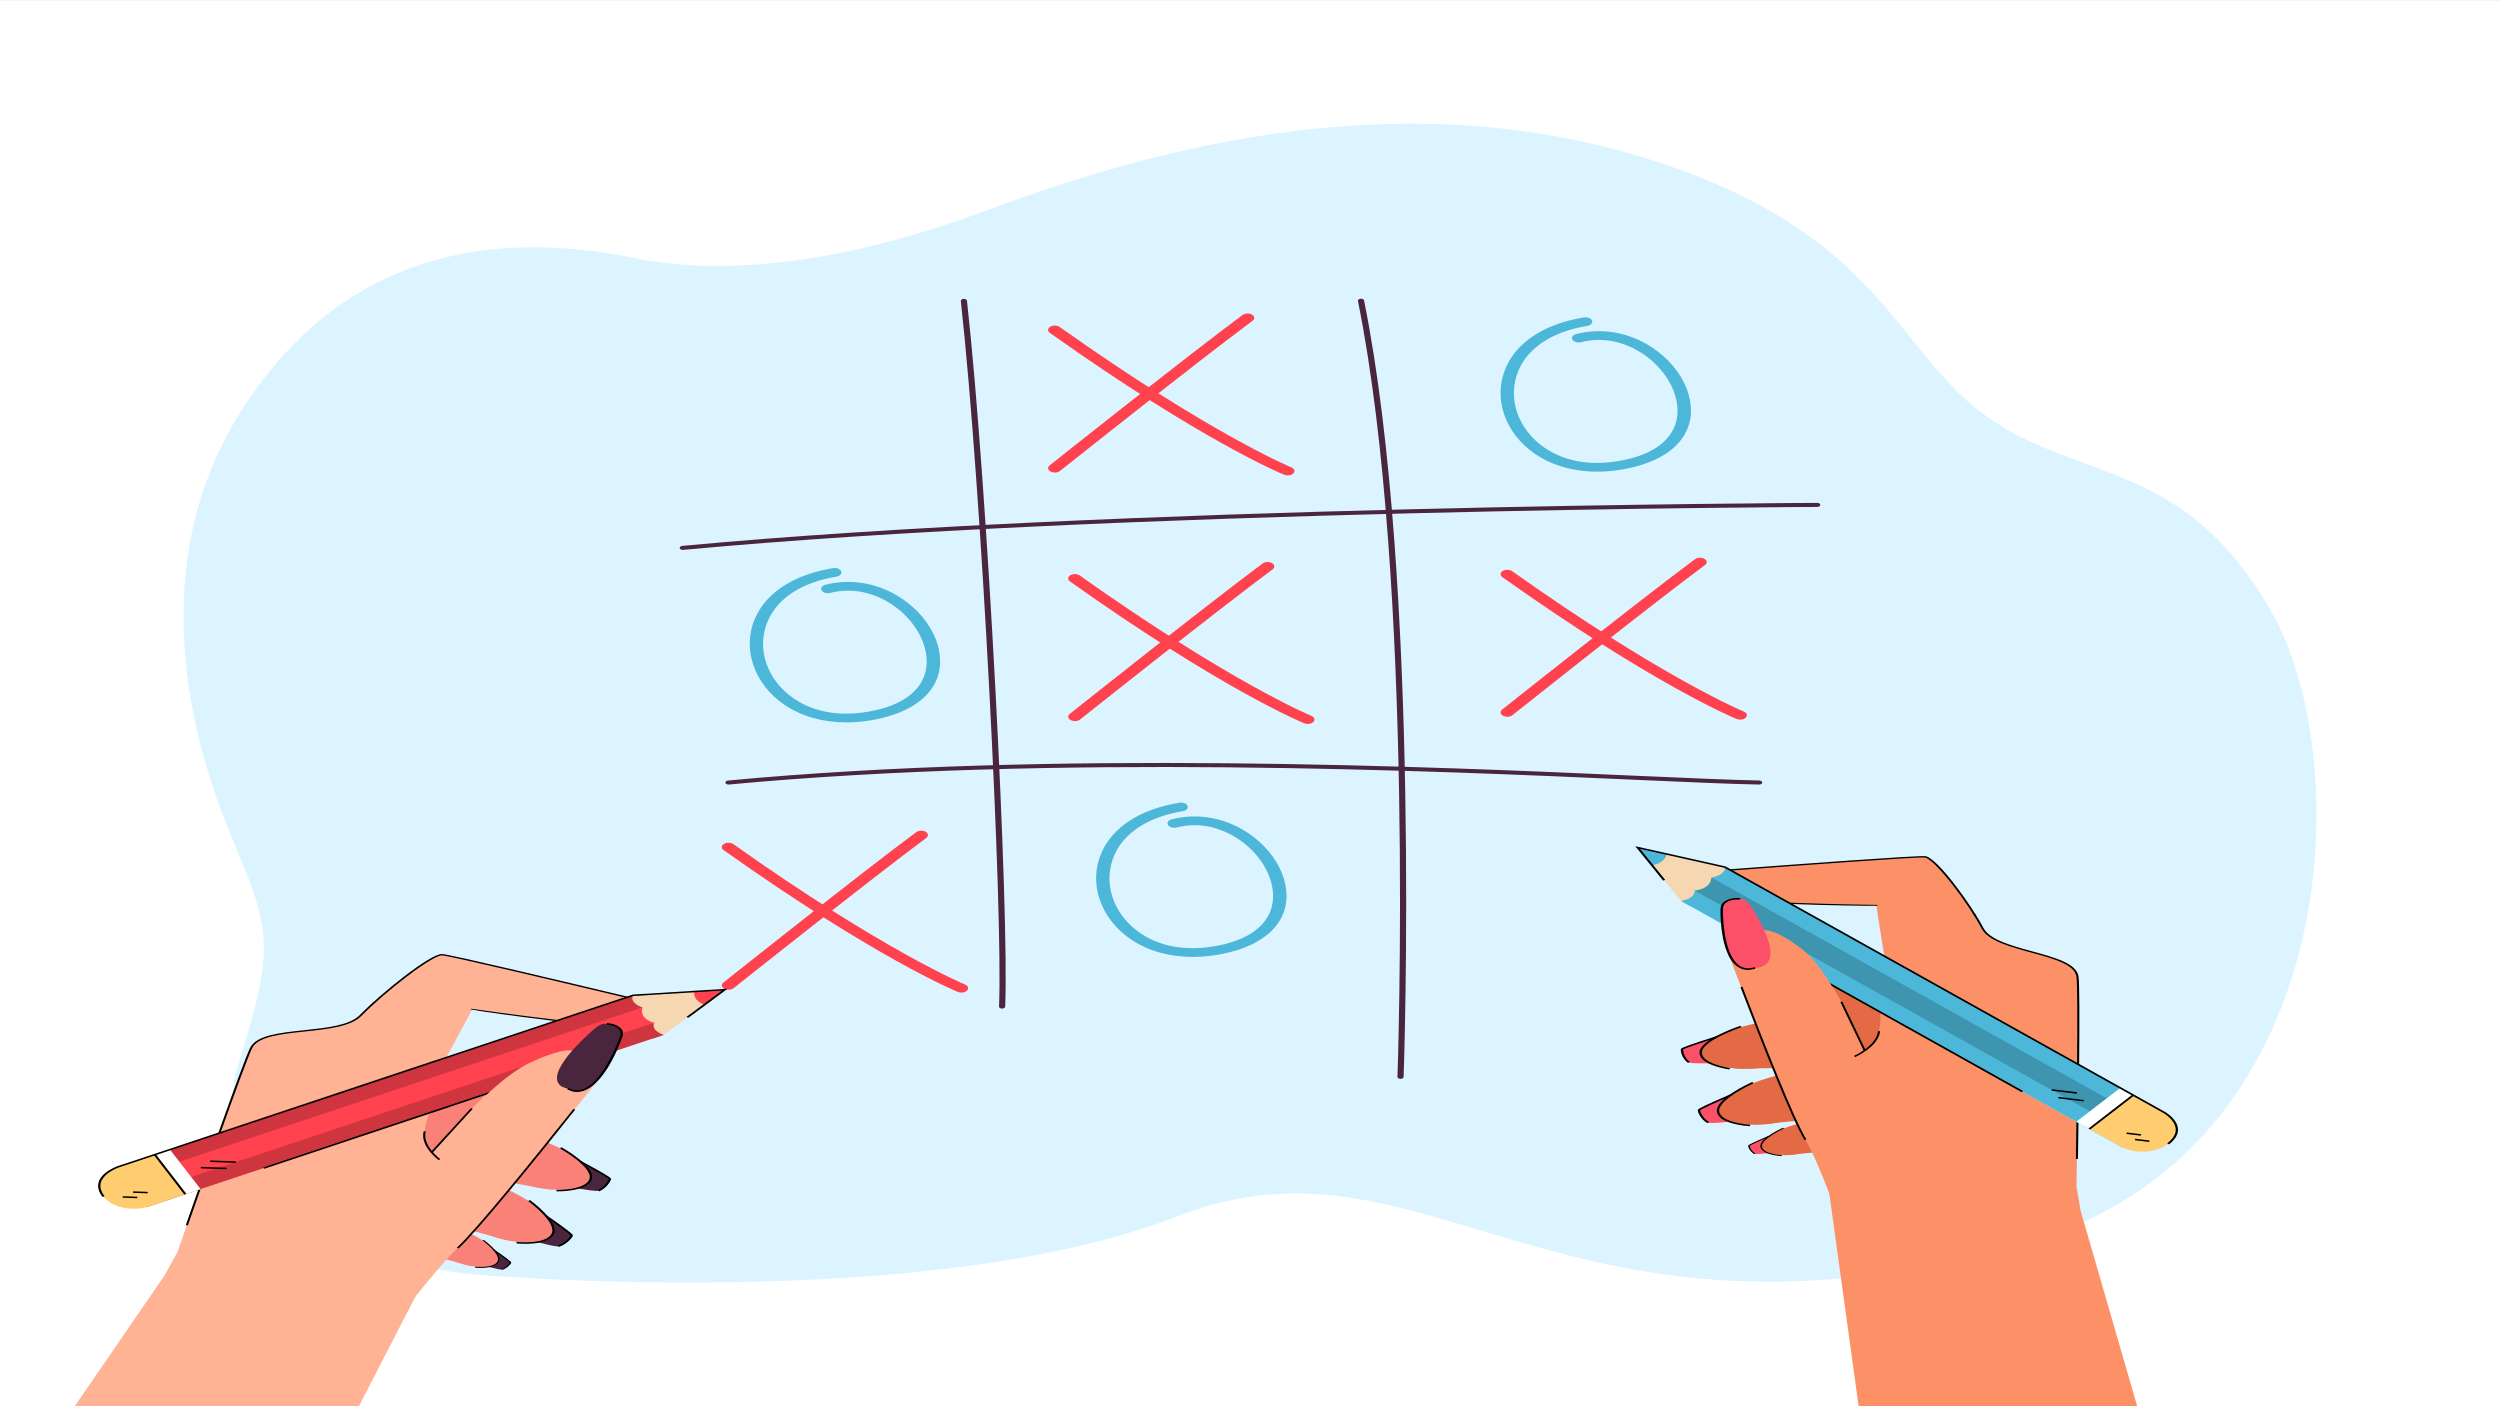 <?xml version="1.0" encoding="UTF-8"?>
<svg xmlns="http://www.w3.org/2000/svg" xmlns:xlink="http://www.w3.org/1999/xlink" width="1280px" height="720px" viewBox="0 0 1280 720" version="1.1">
<rect x="0" y="0" width="1280" height="720" fill="#808080" stroke="none"/>
<g id="surface1">
<path style=" stroke:none;fill-rule:nonzero;fill:rgb(100%,100%,100%);fill-opacity:1;" d="M 0 0.043 L 1280 0.043 L 1280 719.957 L 0 719.957 Z M 0 0.043 "/>
<path style=" stroke:none;fill-rule:nonzero;fill:rgb(86.275%,95.686%,100%);fill-opacity:1;" d="M 122.836 542.117 C 139.797 488.301 139.215 476.809 120.301 432.727 C 102.766 391.852 68.934 294.664 124.48 208.832 C 181.52 120.691 265.551 120.035 325.023 132.141 C 368.672 141.023 428.387 136 502.184 108.746 C 575.98 81.492 709.445 38.176 846.133 82.109 C 964.312 120.098 970.266 180.164 1017.641 213.551 C 1065.016 246.934 1118.027 235.047 1162.719 312.742 C 1207.375 390.383 1199.008 589.891 1038.375 636.004 C 799.324 704.625 731.684 572.398 602.484 622.859 C 473.289 673.324 240.574 652.352 240.574 652.352 C 240.574 652.352 92.203 639.32 122.836 542.117 Z M 122.836 542.117 "/>
<path style=" stroke:none;fill-rule:nonzero;fill:rgb(28.627%,14.902%,24.314%);fill-opacity:1;" d="M 513.074 516.395 C 513.062 516.395 513.047 516.395 513.031 516.391 C 512.156 516.375 511.469 515.898 511.496 515.324 C 513.59 467.887 502.633 251.23 491.941 154.113 C 491.879 153.543 492.535 153.047 493.406 153.008 C 494.266 152.961 495.035 153.395 495.098 153.965 C 505.789 251.125 516.754 467.91 514.656 515.387 C 514.629 515.949 513.926 516.395 513.074 516.395 Z M 513.074 516.395 "/>
<path style=" stroke:none;fill-rule:nonzero;fill:rgb(28.627%,14.902%,24.314%);fill-opacity:1;" d="M 717.078 552.375 C 717.078 552.375 717.051 552.375 717.039 552.375 C 716.164 552.359 715.477 551.887 715.496 551.312 C 715.59 548.801 724.371 298.234 695.266 154.098 C 695.152 153.531 695.758 153.008 696.625 152.934 C 697.504 152.855 698.285 153.258 698.398 153.824 C 727.539 298.121 718.75 548.848 718.656 551.363 C 718.637 551.926 717.934 552.375 717.078 552.375 Z M 717.078 552.375 "/>
<path style=" stroke:none;fill-rule:nonzero;fill:rgb(28.627%,14.902%,24.314%);fill-opacity:1;" d="M 372.988 401.691 C 372.215 401.691 371.539 401.316 371.426 400.801 C 371.301 400.234 371.902 399.707 372.766 399.629 C 540.012 383.965 733.359 392.555 837.234 397.168 C 864.512 398.383 886.059 399.34 900.742 399.617 C 901.617 399.633 902.305 400.113 902.277 400.684 C 902.25 401.258 901.496 401.719 900.652 401.691 C 885.906 401.41 864.332 400.453 837.02 399.238 C 733.266 394.629 540.133 386.047 373.215 401.68 C 373.137 401.688 373.062 401.691 372.988 401.691 Z M 372.988 401.691 "/>
<path style=" stroke:none;fill-rule:nonzero;fill:rgb(28.627%,14.902%,24.314%);fill-opacity:1;" d="M 349.566 281.555 C 348.793 281.555 348.117 281.184 348.004 280.664 C 347.883 280.098 348.48 279.574 349.348 279.492 C 569.121 258.918 926.836 257.492 930.422 257.48 L 930.43 257.48 C 931.301 257.48 932.008 257.938 932.012 258.508 C 932.016 259.082 931.312 259.547 930.438 259.551 C 926.852 259.562 569.352 260.988 349.793 281.543 C 349.719 281.551 349.641 281.555 349.566 281.555 Z M 349.566 281.555 "/>
<path style=" stroke:none;fill-rule:nonzero;fill:rgb(100%,25.882%,30.196%);fill-opacity:1;" d="M 550.336 369.207 C 549.566 369.207 548.793 369.039 548.156 368.695 C 546.699 367.906 546.488 366.492 547.691 365.531 C 548.406 364.965 619.32 308.598 646.461 288.516 C 647.715 287.59 649.883 287.504 651.297 288.324 C 652.715 289.148 652.844 290.57 651.59 291.496 C 624.527 311.516 553.691 367.824 552.98 368.391 C 552.305 368.93 551.324 369.207 550.336 369.207 Z M 550.336 369.207 "/>
<path style=" stroke:none;fill-rule:nonzero;fill:rgb(100%,25.882%,30.196%);fill-opacity:1;" d="M 669.578 370.668 C 668.961 370.668 668.336 370.559 667.77 370.328 C 666.078 369.637 625.367 352.738 547.82 297.711 C 546.535 296.797 546.621 295.379 548.012 294.535 C 549.402 293.695 551.57 293.75 552.855 294.66 C 629.637 349.145 670.988 366.348 671.398 366.516 C 673.004 367.172 673.492 368.559 672.492 369.609 C 671.84 370.293 670.723 370.668 669.578 370.668 Z M 669.578 370.668 "/>
<path style=" stroke:none;fill-rule:nonzero;fill:rgb(100%,25.882%,30.196%);fill-opacity:1;" d="M 771.719 366.992 C 770.949 366.992 770.176 366.824 769.539 366.48 C 768.078 365.691 767.871 364.273 769.074 363.316 C 769.789 362.75 840.703 306.379 867.844 286.301 C 869.098 285.371 871.266 285.289 872.68 286.109 C 874.098 286.934 874.227 288.352 872.973 289.281 C 845.91 309.301 775.074 365.609 774.363 366.176 C 773.688 366.715 772.707 366.992 771.719 366.992 Z M 771.719 366.992 "/>
<path style=" stroke:none;fill-rule:nonzero;fill:rgb(100%,25.882%,30.196%);fill-opacity:1;" d="M 890.961 368.453 C 890.344 368.453 889.719 368.344 889.152 368.113 C 887.457 367.422 846.75 350.523 769.203 295.496 C 767.918 294.582 768.004 293.16 769.395 292.32 C 770.785 291.48 772.953 291.535 774.234 292.445 C 851.02 346.93 892.371 364.133 892.777 364.301 C 894.383 364.957 894.875 366.344 893.871 367.395 C 893.223 368.078 892.105 368.453 890.961 368.453 Z M 890.961 368.453 "/>
<path style=" stroke:none;fill-rule:nonzero;fill:rgb(100%,25.882%,30.196%);fill-opacity:1;" d="M 540.055 241.957 C 539.289 241.957 538.516 241.789 537.879 241.445 C 536.418 240.656 536.211 239.242 537.414 238.281 C 538.129 237.715 609.039 181.348 636.18 161.27 C 637.438 160.34 639.605 160.254 641.02 161.078 C 642.434 161.898 642.566 163.32 641.312 164.25 C 614.25 184.27 543.414 240.574 542.703 241.141 C 542.023 241.68 541.043 241.957 540.055 241.957 Z M 540.055 241.957 "/>
<path style=" stroke:none;fill-rule:nonzero;fill:rgb(100%,25.882%,30.196%);fill-opacity:1;" d="M 659.301 243.418 C 658.68 243.418 658.055 243.309 657.492 243.078 C 655.797 242.387 615.09 225.488 537.543 170.461 C 536.258 169.551 536.344 168.129 537.734 167.285 C 539.125 166.445 541.293 166.5 542.574 167.414 C 619.355 221.895 660.711 239.098 661.117 239.266 C 662.723 239.926 663.215 241.309 662.211 242.363 C 661.562 243.043 660.445 243.418 659.301 243.418 Z M 659.301 243.418 "/>
<path style=" stroke:none;fill-rule:nonzero;fill:rgb(100%,25.882%,30.196%);fill-opacity:1;" d="M 372.988 506.746 C 372.223 506.746 371.449 506.578 370.809 506.23 C 369.352 505.441 369.141 504.027 370.348 503.07 C 371.059 502.504 441.973 446.133 469.113 426.055 C 470.371 425.125 472.535 425.039 473.949 425.863 C 475.367 426.688 475.5 428.105 474.242 429.035 C 447.18 449.055 376.348 505.359 375.633 505.926 C 374.957 506.465 373.977 506.746 372.988 506.746 Z M 372.988 506.746 "/>
<path style=" stroke:none;fill-rule:nonzero;fill:rgb(100%,25.882%,30.196%);fill-opacity:1;" d="M 492.23 508.207 C 491.613 508.207 490.988 508.094 490.422 507.863 C 488.73 507.172 448.02 490.273 370.473 435.246 C 369.191 434.336 369.273 432.914 370.664 432.074 C 372.055 431.23 374.223 431.289 375.508 432.199 C 452.289 486.68 493.641 503.887 494.051 504.051 C 495.656 504.711 496.145 506.094 495.145 507.148 C 494.492 507.828 493.375 508.207 492.23 508.207 Z M 492.23 508.207 "/>
<path style=" stroke:none;fill-rule:nonzero;fill:rgb(29.804%,71.765%,84.706%);fill-opacity:1;" d="M 817.777 241.484 C 805.789 241.484 794.824 238.422 786.102 232.512 C 770.457 221.914 764.242 203.703 770.988 188.227 C 776.789 174.918 790.984 165.789 810.965 162.516 C 812.797 162.215 814.664 162.945 815.121 164.148 C 815.582 165.352 814.465 166.57 812.629 166.871 C 795.125 169.742 782.676 177.762 777.574 189.461 C 771.469 203.469 777 219.887 791.023 229.387 C 797.992 234.105 810.125 239.102 828.355 236.105 C 848.137 232.852 855.191 224.301 857.625 217.703 C 862.262 205.121 853.906 188.371 838.605 179.578 C 832.133 175.859 821.836 172.082 809.516 175.195 C 807.75 175.645 805.77 175.066 805.086 173.91 C 804.406 172.75 805.285 171.453 807.051 171.004 C 819.16 167.941 831.969 169.789 843.121 176.199 C 860.457 186.164 869.555 204.461 864.285 218.758 C 860.219 229.789 848.051 237.5 830.023 240.461 C 825.855 241.148 821.758 241.484 817.777 241.484 Z M 817.777 241.484 "/>
<path style=" stroke:none;fill-rule:nonzero;fill:rgb(29.804%,71.765%,84.706%);fill-opacity:1;" d="M 610.707 489.945 C 598.719 489.945 587.754 486.879 579.031 480.969 C 563.383 470.371 557.168 452.16 563.914 436.688 C 569.715 423.379 583.914 414.25 603.895 410.973 C 605.727 410.672 607.594 411.402 608.051 412.609 C 608.512 413.812 607.395 415.031 605.559 415.332 C 588.055 418.203 575.605 426.223 570.504 437.922 C 564.398 451.926 569.93 468.344 583.953 477.844 C 590.922 482.566 603.055 487.562 621.285 484.562 C 641.07 481.312 648.121 472.762 650.555 466.164 C 655.191 453.578 646.836 436.832 631.535 428.035 C 625.062 424.316 614.77 420.539 602.449 423.656 C 600.68 424.102 598.699 423.527 598.02 422.367 C 597.336 421.211 598.215 419.91 599.98 419.465 C 612.09 416.402 624.898 418.246 636.051 424.66 C 653.387 434.621 662.484 452.918 657.215 467.219 C 653.148 478.25 640.98 485.957 622.953 488.922 C 618.785 489.605 614.688 489.945 610.707 489.945 Z M 610.707 489.945 "/>
<path style=" stroke:none;fill-rule:nonzero;fill:rgb(29.804%,71.765%,84.706%);fill-opacity:1;" d="M 433.359 369.863 C 421.371 369.863 410.406 366.801 401.684 360.891 C 386.039 350.289 379.824 332.082 386.566 316.605 C 392.367 303.297 406.566 294.168 426.547 290.891 C 428.383 290.59 430.246 291.324 430.703 292.527 C 431.164 293.73 430.047 294.949 428.211 295.25 C 410.707 298.121 398.258 306.141 393.156 317.84 C 387.051 331.848 392.582 348.266 406.609 357.766 C 413.574 362.484 425.707 367.48 443.938 364.484 C 463.723 361.23 470.773 352.68 473.207 346.082 C 477.844 333.496 469.488 316.75 454.184 307.953 C 447.719 304.238 437.422 300.457 425.098 303.574 C 423.332 304.02 421.352 303.445 420.668 302.289 C 419.988 301.129 420.867 299.828 422.633 299.383 C 434.734 296.32 447.551 298.164 458.703 304.578 C 476.039 314.539 485.137 332.836 479.867 347.137 C 475.801 358.168 463.633 365.875 445.605 368.84 C 441.438 369.523 437.34 369.863 433.359 369.863 Z M 433.359 369.863 "/>
<path style=" stroke:none;fill-rule:nonzero;fill:rgb(89.02%,41.569%,27.059%);fill-opacity:1;" d="M 916.43 498.719 C 886.402 498.102 945.984 556.836 945.984 556.836 C 945.984 556.836 981.355 568.309 984.582 558.039 C 987.809 547.773 992.086 488.73 989.453 487.469 C 989.453 487.469 946.457 499.336 916.43 498.719 Z M 916.43 498.719 "/>
<path style=" stroke:none;fill-rule:nonzero;fill:rgb(89.02%,41.569%,27.059%);fill-opacity:1;" d="M 921.848 573.66 L 918.121 563.273 L 898.512 575.863 C 899.738 575.875 921.848 573.66 921.848 573.66 Z M 921.848 573.66 "/>
<path style=" stroke:none;fill-rule:nonzero;fill:rgb(98.824%,30.98%,40.784%);fill-opacity:1;" d="M 869.895 568.34 C 868.664 569.703 873.305 573.926 874.676 574.766 C 876.051 575.605 892.891 573.492 892.891 573.492 L 886.297 560.625 C 886.297 560.625 871.125 566.973 869.895 568.34 Z M 869.895 568.34 "/>
<path style=" stroke:none;fill-rule:nonzero;fill:rgb(89.02%,41.569%,27.059%);fill-opacity:1;" d="M 879.703 569.668 C 879.883 576.988 907.34 577.703 917.41 572.438 C 927.48 567.176 916.285 549.02 916.285 549.02 C 916.285 549.02 879.387 556.613 879.703 569.668 Z M 879.703 569.668 "/>
<path style=" stroke:none;fill-rule:nonzero;fill:rgb(0%,0%,0%);fill-opacity:1;" d="M 897.828 554.613 L 897.148 553.961 C 896.367 554.309 878.047 562.602 879.051 569.148 C 880.066 575.77 895.348 576.57 895.977 576.625 L 896.133 575.84 C 895.988 575.828 881.172 575.066 880.254 569.066 C 879.32 562.984 897.641 554.695 897.828 554.613 Z M 897.828 554.613 "/>
<path style=" stroke:none;fill-rule:nonzero;fill:rgb(0%,0%,0%);fill-opacity:1;" d="M 886.625 560.957 L 885.969 560.293 C 885.93 560.309 881.859 562.039 877.824 563.844 C 869.449 567.594 869.359 568.008 869.297 568.281 C 869.09 569.227 870.77 573.184 874.297 575.07 L 875.062 574.461 C 871.887 572.758 870.41 569.184 870.488 568.438 C 870.492 568.434 870.496 568.43 870.5 568.426 C 871.277 567.691 879.316 564.059 886.625 560.957 Z M 886.625 560.957 "/>
<path style=" stroke:none;fill-rule:nonzero;fill:rgb(89.02%,41.569%,27.059%);fill-opacity:1;" d="M 928.812 590.031 L 926.422 583.359 L 913.828 591.441 C 914.617 591.449 928.812 590.031 928.812 590.031 Z M 928.812 590.031 "/>
<path style=" stroke:none;fill-rule:nonzero;fill:rgb(98.824%,30.98%,40.784%);fill-opacity:1;" d="M 895.453 586.609 C 894.664 587.488 897.645 590.199 898.527 590.738 C 899.406 591.277 910.219 589.918 910.219 589.918 L 905.988 581.656 C 905.988 581.656 896.246 585.734 895.453 586.609 Z M 895.453 586.609 "/>
<path style=" stroke:none;fill-rule:nonzero;fill:rgb(89.02%,41.569%,27.059%);fill-opacity:1;" d="M 901.754 587.465 C 901.867 592.164 919.496 592.625 925.965 589.242 C 932.43 585.863 925.242 574.207 925.242 574.207 C 925.242 574.207 901.551 579.082 901.754 587.465 Z M 901.754 587.465 "/>
<path style=" stroke:none;fill-rule:nonzero;fill:rgb(0%,0%,0%);fill-opacity:1;" d="M 913.391 577.797 L 912.953 577.379 C 912.453 577.602 900.691 582.926 901.332 587.129 C 901.984 591.383 911.797 591.895 912.199 591.93 L 912.305 591.426 C 912.211 591.418 902.695 590.934 902.105 587.078 C 901.508 583.176 913.27 577.852 913.391 577.797 Z M 913.391 577.797 "/>
<path style=" stroke:none;fill-rule:nonzero;fill:rgb(0%,0%,0%);fill-opacity:1;" d="M 906.199 581.871 L 905.777 581.445 C 905.75 581.457 903.137 582.566 900.547 583.727 C 895.168 586.133 895.109 586.398 895.07 586.574 C 894.938 587.18 896.016 589.723 898.281 590.934 L 898.773 590.543 C 896.734 589.449 895.785 587.152 895.836 586.672 C 895.836 586.672 895.84 586.668 895.844 586.668 C 896.344 586.195 901.504 583.863 906.199 581.871 Z M 906.199 581.871 "/>
<path style=" stroke:none;fill-rule:nonzero;fill:rgb(89.02%,41.569%,27.059%);fill-opacity:1;" d="M 911.711 546.824 L 910.055 536.207 L 888.137 547.035 C 889.352 547.152 911.711 546.824 911.711 546.824 Z M 911.711 546.824 "/>
<path style=" stroke:none;fill-rule:nonzero;fill:rgb(98.824%,30.98%,40.784%);fill-opacity:1;" d="M 861.234 537.16 C 859.746 538.41 863.52 542.988 864.715 543.938 C 865.91 544.887 883.027 544.211 883.027 544.211 L 879.016 530.895 C 879.016 530.895 862.727 535.91 861.234 537.16 Z M 861.234 537.16 "/>
<path style=" stroke:none;fill-rule:nonzero;fill:rgb(89.02%,41.569%,27.059%);fill-opacity:1;" d="M 870.703 539.309 C 869.441 546.582 896.527 549.605 907.551 545.234 C 918.57 540.863 911.031 521.918 911.031 521.918 C 911.031 521.918 872.949 526.332 870.703 539.309 Z M 870.703 539.309 "/>
<path style=" stroke:none;fill-rule:nonzero;fill:rgb(0%,0%,0%);fill-opacity:1;" d="M 891.629 525.906 L 891.082 525.199 C 890.242 525.48 870.445 532.156 870.156 538.734 C 869.863 545.387 884.859 547.469 885.473 547.574 L 885.781 546.812 C 885.641 546.789 871.098 544.785 871.363 538.758 C 871.633 532.648 891.43 525.973 891.629 525.906 Z M 891.629 525.906 "/>
<path style=" stroke:none;fill-rule:nonzero;fill:rgb(0%,0%,0%);fill-opacity:1;" d="M 861.816 537.297 C 862.734 536.633 871.422 533.711 879.277 531.25 L 878.754 530.535 C 878.711 530.551 874.34 531.922 869.98 533.371 C 860.941 536.383 860.77 536.785 860.656 537.055 C 860.262 537.973 861.152 542.035 864.277 544.207 L 865.156 543.664 C 862.344 541.711 861.578 538.043 861.805 537.305 C 861.809 537.301 861.812 537.301 861.816 537.297 Z M 861.816 537.297 "/>
<path style=" stroke:none;fill-rule:nonzero;fill:rgb(0%,0%,0%);fill-opacity:1;" d="M 1010.238 468.027 L 1011.254 467.82 L 1027.996 502.836 L 1026.98 503.047 Z M 1010.238 468.027 "/>
<path style=" stroke:none;fill-rule:nonzero;fill:rgb(98.824%,56.863%,40.784%);fill-opacity:1;" d="M 936.434 609.797 L 951.609 719.957 L 1094.227 719.957 L 1065.293 619.953 L 1063.312 608.344 Z M 936.434 609.797 "/>
<path style=" stroke:none;fill-rule:nonzero;fill:rgb(99.608%,62.353%,45.098%);fill-opacity:1;" d="M 960.492 463.402 L 960.742 463.391 C 960.734 461.863 960.684 454.426 960.492 463.402 Z M 960.492 463.402 "/>
<path style=" stroke:none;fill-rule:nonzero;fill:rgb(99.608%,62.353%,45.098%);fill-opacity:1;" d="M 903.469 484.426 L 903.691 484.145 L 892.988 478.77 L 892.707 479.008 Z M 903.469 484.426 "/>
<path style=" stroke:none;fill-rule:nonzero;fill:rgb(98.824%,56.863%,40.784%);fill-opacity:1;" d="M 1063.656 574.664 C 1063.57 580.848 1063.48 587.344 1063.387 593.387 C 1062.906 625.199 1062.355 652.816 1062.355 652.816 L 956.168 666.453 C 956.168 666.453 934.328 599.719 924.379 583.555 C 914.434 567.395 882.238 480.48 882.238 480.48 L 890.59 478.297 L 891.051 478.176 L 892.301 478.809 L 892.707 479.008 L 895.035 480.18 L 895.047 480.184 L 895.055 480.191 L 895.082 480.203 L 900.742 475.363 L 906.637 476.602 L 907.824 477.117 L 908.992 477.465 C 912.738 479.031 917.785 481.871 924.02 486.973 C 924.551 487.41 925.086 487.883 925.621 488.387 C 925.844 488.598 926.07 488.812 926.293 489.035 C 929.184 491.895 932.094 495.652 934.887 499.824 C 935.023 500.027 935.16 500.23 935.293 500.438 C 935.434 500.641 935.566 500.844 935.699 501.051 C 936.32 502 936.934 502.969 937.539 503.949 C 937.723 504.242 937.898 504.531 938.078 504.82 C 938.215 505.047 938.355 505.27 938.488 505.496 C 947.617 520.645 954.777 538.039 954.777 538.039 C 958.477 535.68 963.824 530.238 962.617 518.688 L 1022.207 551.383 C 1022.207 551.383 1063.656 574.66 1063.656 574.664 Z M 1063.656 574.664 "/>
<path style=" stroke:none;fill-rule:nonzero;fill:rgb(99.608%,62.353%,45.098%);fill-opacity:1;" d="M 1063.773 565.82 C 1063.773 565.82 1063.773 565.82 1063.773 565.824 L 1063.77 565.82 Z M 1063.773 565.82 "/>
<path style=" stroke:none;fill-rule:nonzero;fill:rgb(98.824%,56.863%,40.784%);fill-opacity:1;" d="M 1063.996 544.742 L 1063.461 544.445 L 964.715 489.289 C 964.715 488.902 960.684 464.57 960.738 463.719 C 960.746 463.672 960.746 463.648 960.746 463.648 C 960.746 463.648 960.621 463.648 960.391 463.645 C 958.977 463.625 953.457 463.551 945.828 463.387 C 945.703 463.383 945.586 463.383 945.461 463.379 C 945.219 463.375 944.977 463.371 944.73 463.363 C 937.844 463.211 929.383 462.992 920.723 462.684 C 919.426 462.633 918.117 462.586 916.816 462.531 L 916.145 462.16 L 886.664 445.695 L 886.109 445.387 C 919.113 442.906 981.66 438.305 985.605 438.691 C 990.992 439.227 1008.488 462.699 1015.082 475.297 C 1021.672 487.891 1062.254 487.453 1063.695 500.164 C 1064.168 504.359 1064.188 522.426 1063.996 544.742 Z M 1063.996 544.742 "/>
<path style=" stroke:none;fill-rule:nonzero;fill:rgb(0%,0%,0%);fill-opacity:1;" d="M 865.625 446.586 L 865.938 446.562 L 865.52 446.883 C 865.531 446.852 865.535 446.832 865.539 446.824 Z M 865.625 446.586 "/>
<path style=" stroke:none;fill-rule:nonzero;fill:rgb(0%,0%,0%);fill-opacity:1;" d="M 961.297 463.309 L 961.277 463.664 C 961.277 463.688 961.09 463.707 960.738 463.719 C 957.234 463.863 937.164 463.59 917.391 462.855 L 916.812 462.531 L 916.141 462.16 C 938.133 463.027 960.422 463.301 960.754 463.305 Z M 961.297 463.309 "/>
<path style=" stroke:none;fill-rule:nonzero;fill:rgb(0%,0%,0%);fill-opacity:1;" d="M 1064.52 545.039 C 1064.52 545.207 1064.512 545.375 1064.52 545.543 C 1064.512 545.711 1064.512 545.883 1064.512 546.055 C 1064.484 548.883 1064.453 551.77 1064.426 554.695 C 1064.418 555.078 1064.414 555.461 1064.414 555.844 C 1064.387 558.602 1064.352 561.391 1064.316 564.195 C 1064.316 564.383 1064.312 564.57 1064.312 564.762 C 1064.305 564.973 1064.305 565.191 1064.301 565.406 C 1064.301 565.645 1064.297 565.879 1064.293 566.117 C 1064.258 569.156 1064.219 572.207 1064.172 575.25 L 1064.172 575.254 C 1064.094 581.391 1064.004 587.492 1063.918 593.391 L 1063.391 593.387 L 1062.855 593.379 C 1062.949 587.297 1063.039 580.996 1063.129 574.664 C 1063.16 571.855 1063.195 569.043 1063.23 566.234 C 1063.234 566.02 1063.234 565.805 1063.242 565.586 L 1063.242 565.523 C 1063.246 565.355 1063.246 565.191 1063.246 565.023 C 1063.281 562.219 1063.312 559.426 1063.344 556.668 C 1063.355 555.809 1063.363 554.957 1063.375 554.109 C 1063.402 551.176 1063.434 548.289 1063.457 545.461 C 1063.457 545.293 1063.465 545.121 1063.465 544.953 L 1063.465 544.445 C 1063.656 522.434 1063.641 504.367 1063.168 500.188 C 1062.445 493.84 1051.551 490.863 1040.012 487.711 C 1029.113 484.73 1017.848 481.652 1014.578 475.414 C 1011.32 469.184 1005.371 460.242 999.418 452.629 C 991.785 442.867 987.234 439.207 985.527 439.039 C 981.68 438.656 919.785 443.211 886.664 445.695 L 886.109 445.387 L 885.551 445.078 C 918.512 442.602 981.629 437.949 985.684 438.352 C 991.699 438.945 1009.426 463.422 1015.578 475.188 C 1018.695 481.125 1029.738 484.148 1040.422 487.066 C 1052.266 490.305 1063.457 493.363 1064.223 500.141 C 1064.707 504.371 1064.715 522.746 1064.52 545.039 Z M 1064.52 545.039 "/>
<path style=" stroke:none;fill-rule:nonzero;fill:rgb(0%,0%,0%);fill-opacity:1;" d="M 949.246 540.629 L 949.848 541.203 C 950.336 540.988 961.832 535.762 962.617 527.992 L 961.559 527.945 C 960.809 535.375 949.363 540.578 949.246 540.629 Z M 949.246 540.629 "/>
<path style=" stroke:none;fill-rule:nonzero;fill:rgb(29.804%,71.765%,84.706%);fill-opacity:1;" d="M 860.637 461.266 L 883.148 443.945 L 1109.227 570.215 L 1086.715 587.539 Z M 860.637 461.266 "/>
<path style=" stroke:none;fill-rule:nonzero;fill:rgb(24.314%,58.431%,69.02%);fill-opacity:1;" d="M 867.562 455.938 L 876.223 449.277 L 1102.301 575.547 L 1093.641 582.207 Z M 867.562 455.938 "/>
<path style=" stroke:none;fill-rule:nonzero;fill:rgb(100%,100%,100%);fill-opacity:1;" d="M 1063.059 574.328 L 1085.57 557.004 L 1092.223 560.723 L 1069.715 578.043 Z M 1063.059 574.328 "/>
<path style=" stroke:none;fill-rule:nonzero;fill:rgb(100%,80.392%,43.922%);fill-opacity:1;" d="M 1110.086 585.648 C 1103.871 590.434 1092.918 591.008 1085.621 586.934 L 1069.734 578.059 L 1092.246 560.738 L 1108.133 569.609 C 1115.43 573.688 1116.305 580.867 1110.086 585.648 Z M 1110.086 585.648 "/>
<path style=" stroke:none;fill-rule:nonzero;fill:rgb(96.863%,83.922%,69.804%);fill-opacity:1;" d="M 838.473 433.941 L 860.656 461.277 C 862.863 462.512 866.199 462.316 868.113 460.844 C 870.023 459.371 869.789 457.18 867.582 455.949 C 869.789 457.18 873.512 456.688 875.902 454.848 C 878.297 453.008 878.445 450.52 876.242 449.285 C 878.445 450.516 881.785 450.324 883.695 448.852 C 885.609 447.379 885.371 445.188 883.168 443.957 Z M 838.473 433.941 "/>
<path style=" stroke:none;fill-rule:nonzero;fill:rgb(29.804%,71.765%,84.706%);fill-opacity:1;" d="M 860.656 461.277 C 860.656 461.277 868.012 460.211 867.582 455.949 L 872.293 458.582 L 865.367 463.91 Z M 860.656 461.277 "/>
<path style=" stroke:none;fill-rule:nonzero;fill:rgb(29.804%,71.765%,84.706%);fill-opacity:1;" d="M 876.242 449.285 C 876.242 449.285 883.598 448.219 883.168 443.957 L 887.879 446.59 L 880.953 451.918 Z M 876.242 449.285 "/>
<path style=" stroke:none;fill-rule:nonzero;fill:rgb(24.314%,58.431%,69.02%);fill-opacity:1;" d="M 867.582 455.949 C 867.582 455.949 875.77 455.539 876.242 449.285 L 881.375 452.156 L 872.719 458.816 Z M 867.582 455.949 "/>
<path style=" stroke:none;fill-rule:nonzero;fill:rgb(29.804%,71.765%,84.706%);fill-opacity:1;" d="M 845.84 443.02 C 845.84 443.02 852.41 442.145 853.316 437.266 L 838.473 433.941 Z M 845.84 443.02 "/>
<path style=" stroke:none;fill-rule:nonzero;fill:rgb(0%,0%,0%);fill-opacity:1;" d="M 1110.539 585.902 C 1116.469 581.293 1115.598 577.02 1113.82 574.246 C 1111.91 571.266 1108.656 569.395 1108.52 569.316 L 883.465 443.613 L 883.359 443.59 L 837.246 433.258 L 851.535 450.863 L 852.578 450.5 L 839.699 434.625 L 882.871 444.297 L 1107.75 569.906 C 1107.777 569.922 1110.949 571.75 1112.746 574.57 C 1115.125 578.309 1114.078 581.949 1109.637 585.402 Z M 1110.539 585.902 "/>
<path style=" stroke:none;fill-rule:nonzero;fill:rgb(0%,0%,0%);fill-opacity:1;" d="M 905.043 486.48 L 905.809 485.891 L 1035.84 558.613 L 1035.074 559.203 Z M 905.043 486.48 "/>
<path style=" stroke:none;fill-rule:nonzero;fill:rgb(0%,0%,0%);fill-opacity:1;" d="M 1050.355 558.43 L 1050.574 557.668 L 1063.508 559.238 L 1063.293 560 Z M 1050.355 558.43 "/>
<path style=" stroke:none;fill-rule:nonzero;fill:rgb(0%,0%,0%);fill-opacity:1;" d="M 1088.734 580.582 L 1088.949 579.82 L 1096.301 580.711 L 1096.086 581.473 Z M 1088.734 580.582 "/>
<path style=" stroke:none;fill-rule:nonzero;fill:rgb(0%,0%,0%);fill-opacity:1;" d="M 1093.027 583.805 L 1093.246 583.043 L 1100.594 583.934 L 1100.379 584.695 Z M 1093.027 583.805 "/>
<path style=" stroke:none;fill-rule:nonzero;fill:rgb(0%,0%,0%);fill-opacity:1;" d="M 1053.809 562.371 L 1054.023 561.609 L 1066.961 563.18 L 1066.746 563.941 Z M 1053.809 562.371 "/>
<path style=" stroke:none;fill-rule:nonzero;fill:rgb(0%,0%,0%);fill-opacity:1;" d="M 1069.309 577.781 L 1091.773 560.434 L 1092.672 560.934 L 1070.211 578.281 Z M 1069.309 577.781 "/>
<path style=" stroke:none;fill-rule:nonzero;fill:rgb(98.824%,56.863%,40.784%);fill-opacity:1;" d="M 938.289 505.496 C 938.156 505.27 938.016 505.047 937.879 504.82 C 937.699 504.531 937.523 504.242 937.34 503.949 C 936.734 502.969 936.121 502 935.5 501.047 C 935.367 500.844 935.234 500.641 935.094 500.438 C 934.961 500.23 934.824 500.027 934.684 499.824 C 931.891 495.652 928.984 491.895 926.094 489.035 C 925.871 488.812 925.645 488.598 925.422 488.387 C 924.887 487.883 924.352 487.41 923.82 486.973 C 917.586 481.871 912.539 479.031 908.793 477.465 L 907.625 477.117 L 906.438 476.602 L 899.32 475.551 L 894.879 480.203 L 894.855 480.191 L 894.848 480.184 L 894.836 480.18 L 892.508 479.008 L 892.102 478.805 L 890.848 478.176 L 890.391 478.293 L 882.039 480.477 C 882.039 480.477 891.57 506.207 901.863 532.27 L 943.07 513.922 C 941.562 511.117 939.961 508.27 938.289 505.496 Z M 938.289 505.496 "/>
<path style=" stroke:none;fill-rule:nonzero;fill:rgb(99.608%,62.353%,45.098%);fill-opacity:1;" d="M 903.27 484.426 L 903.492 484.145 L 892.789 478.77 L 892.508 479.008 Z M 903.27 484.426 "/>
<path style=" stroke:none;fill-rule:nonzero;fill:rgb(0%,0%,0%);fill-opacity:1;" d="M 891.105 505.422 C 901.434 532.445 917.426 573.188 923.887 583.688 L 924.871 583.426 C 918.426 572.953 902.434 532.203 892.113 505.195 Z M 891.105 505.422 "/>
<path style=" stroke:none;fill-rule:nonzero;fill:rgb(0%,0%,0%);fill-opacity:1;" d="M 942.254 513.016 L 943.266 512.809 L 955.297 537.906 L 954.285 538.117 Z M 942.254 513.016 "/>
<path style=" stroke:none;fill-rule:nonzero;fill:rgb(98.824%,30.98%,40.784%);fill-opacity:1;" d="M 898.629 495.621 L 901.809 495.039 C 913.914 490.758 898.969 467.66 895.82 463.07 C 894.262 460.793 892.418 460.223 890.957 460.223 C 890.957 460.223 886.309 459.645 883.352 461.859 C 882.352 462.492 881.516 463.637 881.504 465.691 C 881.469 470.863 882.098 496.582 895.445 496.203 Z M 898.629 495.621 "/>
<path style=" stroke:none;fill-rule:nonzero;fill:rgb(0%,0%,0%);fill-opacity:1;" d="M 883.781 462.125 L 883.824 462.098 C 886.48 460.105 890.73 460.609 890.773 460.613 L 891.137 459.828 C 890.93 459.805 886.09 459.234 882.898 461.605 C 881.562 462.461 880.879 463.848 880.867 465.727 C 880.832 470.953 881.375 497 895.414 496.605 L 895.492 496.602 L 898.75 496.004 L 898.508 495.238 L 895.402 495.809 C 882.32 496.07 882.121 468.773 882.141 465.652 C 882.152 463.996 882.703 462.809 883.781 462.125 Z M 883.781 462.125 "/>
<path style=" stroke:none;fill-rule:nonzero;fill:rgb(97.647%,50.588%,47.059%);fill-opacity:1;" d="M 272.258 557.754 C 301.672 561.746 222.828 609.746 222.828 609.746 C 222.828 609.746 184.352 615.488 184.867 605.012 C 185.387 594.531 202.242 536.465 205.25 535.641 C 205.25 535.641 242.84 553.758 272.258 557.754 Z M 272.258 557.754 "/>
<path style=" stroke:none;fill-rule:nonzero;fill:rgb(97.647%,50.588%,47.059%);fill-opacity:1;" d="M 240.312 629.797 L 247.629 620.266 L 262.219 635.508 C 261.02 635.332 240.312 629.797 240.312 629.797 Z M 240.312 629.797 "/>
<path style=" stroke:none;fill-rule:nonzero;fill:rgb(28.627%,14.902%,24.314%);fill-opacity:1;" d="M 292.723 632.57 C 293.434 634.086 287.418 637.48 285.785 638.09 C 284.152 638.695 268.527 634.062 268.527 634.062 L 279.52 622.559 C 279.52 622.559 292.012 631.055 292.723 632.57 Z M 292.723 632.57 "/>
<path style=" stroke:none;fill-rule:nonzero;fill:rgb(97.647%,50.588%,47.059%);fill-opacity:1;" d="M 282.711 632.363 C 279.934 639.453 252.98 635.949 245.062 629.289 C 237.141 622.629 254.492 606.688 254.492 606.688 C 254.492 606.688 287.668 619.715 282.711 632.363 Z M 282.711 632.363 "/>
<path style=" stroke:none;fill-rule:nonzero;fill:rgb(0%,0%,0%);fill-opacity:1;" d="M 270.449 614.949 L 271.344 614.418 C 271.977 614.879 286.84 625.742 283.531 631.957 C 280.188 638.242 265.043 636.68 264.414 636.637 L 264.539 635.852 C 264.684 635.859 279.363 637.391 282.395 631.695 C 285.465 625.926 270.598 615.059 270.449 614.949 Z M 270.449 614.949 "/>
<path style=" stroke:none;fill-rule:nonzero;fill:rgb(0%,0%,0%);fill-opacity:1;" d="M 279.082 622.832 L 279.957 622.285 C 279.992 622.309 283.332 624.613 286.613 626.988 C 293.422 631.914 293.363 632.332 293.324 632.605 C 293.191 633.559 290.148 637.145 286.047 638.445 L 285.523 637.73 C 289.211 636.562 291.926 633.312 292.113 632.574 C 292.113 632.57 292.109 632.566 292.105 632.562 C 291.609 631.727 285.086 626.969 279.082 622.832 Z M 279.082 622.832 "/>
<path style=" stroke:none;fill-rule:nonzero;fill:rgb(97.647%,50.588%,47.059%);fill-opacity:1;" d="M 227.711 644.648 L 232.41 638.527 L 241.777 648.316 C 241.008 648.203 227.711 644.648 227.711 644.648 Z M 227.711 644.648 "/>
<path style=" stroke:none;fill-rule:nonzero;fill:rgb(28.627%,14.902%,24.314%);fill-opacity:1;" d="M 261.363 646.43 C 261.82 647.402 257.957 649.582 256.91 649.973 C 255.859 650.359 245.828 647.387 245.828 647.387 L 252.887 640 C 252.887 640 260.91 645.453 261.363 646.43 Z M 261.363 646.43 "/>
<path style=" stroke:none;fill-rule:nonzero;fill:rgb(97.647%,50.588%,47.059%);fill-opacity:1;" d="M 254.938 646.297 C 253.152 650.848 235.848 648.598 230.762 644.32 C 225.676 640.043 236.816 629.809 236.816 629.809 C 236.816 629.809 258.121 638.176 254.938 646.297 Z M 254.938 646.297 "/>
<path style=" stroke:none;fill-rule:nonzero;fill:rgb(0%,0%,0%);fill-opacity:1;" d="M 247.062 635.113 L 247.637 634.773 C 248.043 635.07 257.586 642.047 255.465 646.035 C 253.316 650.07 243.594 649.066 243.188 649.039 L 243.27 648.535 C 243.359 648.539 252.785 649.523 254.73 645.867 C 256.703 642.16 247.16 635.184 247.062 635.113 Z M 247.062 635.113 "/>
<path style=" stroke:none;fill-rule:nonzero;fill:rgb(0%,0%,0%);fill-opacity:1;" d="M 252.605 640.176 L 253.168 639.824 C 253.191 639.84 255.336 641.32 257.441 642.844 C 261.812 646.008 261.777 646.273 261.75 646.453 C 261.664 647.062 259.711 649.367 257.078 650.199 L 256.742 649.742 C 259.109 648.992 260.852 646.906 260.973 646.43 C 260.973 646.426 260.973 646.426 260.969 646.422 C 260.648 645.887 256.461 642.832 252.605 640.176 Z M 252.605 640.176 "/>
<path style=" stroke:none;fill-rule:nonzero;fill:rgb(97.647%,50.588%,47.059%);fill-opacity:1;" d="M 259.723 605.25 L 265.109 595.184 L 282.57 609.066 C 281.344 608.992 259.723 605.25 259.723 605.25 Z M 259.723 605.25 "/>
<path style=" stroke:none;fill-rule:nonzero;fill:rgb(28.627%,14.902%,24.314%);fill-opacity:1;" d="M 312.242 603.578 C 313.246 605.02 307.945 608.895 306.445 609.637 C 304.945 610.375 288.543 607.098 288.543 607.098 L 297.184 594.766 C 297.184 594.766 311.238 602.133 312.242 603.578 Z M 312.242 603.578 "/>
<path style=" stroke:none;fill-rule:nonzero;fill:rgb(97.647%,50.588%,47.059%);fill-opacity:1;" d="M 302.273 604.219 C 300.906 611.48 273.492 610.281 264.332 604.344 C 255.172 598.41 269.246 581.137 269.246 581.137 C 269.246 581.137 304.703 591.258 302.273 604.219 Z M 302.273 604.219 "/>
<path style=" stroke:none;fill-rule:nonzero;fill:rgb(0%,0%,0%);fill-opacity:1;" d="M 286.691 587.984 L 287.473 587.383 C 288.195 587.785 305.066 597.305 303.008 603.742 C 300.926 610.258 285.602 609.988 284.965 610 L 284.938 609.207 C 285.082 609.207 299.938 609.484 301.824 603.582 C 303.738 597.598 286.863 588.078 286.691 587.984 Z M 286.691 587.984 "/>
<path style=" stroke:none;fill-rule:nonzero;fill:rgb(0%,0%,0%);fill-opacity:1;" d="M 311.629 603.621 C 310.969 602.836 303.566 598.668 296.801 595.07 L 297.562 594.457 C 297.602 594.477 301.363 596.48 305.086 598.559 C 312.805 602.867 312.828 603.285 312.844 603.562 C 312.898 604.516 310.586 608.332 306.773 609.965 L 306.113 609.305 C 309.543 607.836 311.594 604.383 311.641 603.633 C 311.637 603.629 311.633 603.625 311.629 603.621 Z M 311.629 603.621 "/>
<path style=" stroke:none;fill-rule:nonzero;fill:rgb(0%,0%,0%);fill-opacity:1;" d="M 162.316 544.691 L 191.066 513.203 L 191.977 513.559 L 163.23 545.047 Z M 162.316 544.691 "/>
<path style=" stroke:none;fill-rule:nonzero;fill:rgb(100%,69.804%,58.039%);fill-opacity:1;" d="M 84.348 652.867 L 38.281 719.957 L 183.781 719.957 L 213.266 662.703 L 90.402 641.879 Z M 84.348 652.867 "/>
<path style=" stroke:none;fill-rule:nonzero;fill:rgb(99.608%,62.353%,45.098%);fill-opacity:1;" d="M 241.98 516.672 L 241.738 516.621 C 242.293 515.137 244.988 507.914 241.98 516.672 Z M 241.98 516.672 "/>
<path style=" stroke:none;fill-rule:nonzero;fill:rgb(99.608%,62.353%,45.098%);fill-opacity:1;" d="M 289.945 545.836 L 289.828 545.531 L 302.148 541.941 L 302.34 542.215 Z M 289.945 545.836 "/>
<path style=" stroke:none;fill-rule:nonzero;fill:rgb(100%,69.804%,58.039%);fill-opacity:1;" d="M 101.965 609.109 C 101.965 609.109 101.965 609.105 101.965 609.109 C 99.844 615.137 97.715 621.434 95.656 627.324 C 84.805 658.332 75.504 685.27 75.504 685.27 L 173.906 714.773 C 173.906 714.773 218.898 653.227 234.328 639.031 C 249.75 624.836 311.992 545.246 311.992 545.246 L 304.648 541.848 L 304.246 541.66 L 302.805 542.082 L 302.34 542.215 L 299.656 543 L 299.633 543.008 L 299.605 543.016 L 295.82 537.441 L 289.648 537.746 L 288.309 538.066 L 287.055 538.223 C 282.852 539.176 276.934 541.164 269.059 545.172 C 268.383 545.512 267.695 545.891 266.992 546.301 C 266.703 546.469 266.406 546.645 266.109 546.828 C 262.281 549.164 258.117 552.375 253.914 556.004 C 253.711 556.18 253.504 556.359 253.301 556.539 C 253.094 556.715 252.891 556.895 252.688 557.07 C 251.746 557.902 250.805 558.746 249.867 559.609 L 249.863 559.609 C 249.582 559.867 249.309 560.121 249.031 560.375 C 248.816 560.574 248.602 560.77 248.395 560.969 C 234.125 574.301 220.969 590.121 220.969 590.121 C 218.211 587.258 215.273 579.73 220.047 569.898 L 150.316 592.988 Z M 101.965 609.109 "/>
<path style=" stroke:none;fill-rule:nonzero;fill:rgb(99.608%,62.353%,45.098%);fill-opacity:1;" d="M 105.094 600.457 C 105.094 600.457 105.094 600.461 105.094 600.465 L 105.098 600.461 Z M 105.094 600.457 "/>
<path style=" stroke:none;fill-rule:nonzero;fill:rgb(100%,69.804%,58.039%);fill-opacity:1;" d="M 112.379 579.934 L 113.004 579.723 L 228.66 541.199 C 228.797 540.82 241.379 517.777 241.629 516.941 L 241.629 516.938 C 241.641 516.895 241.648 516.871 241.648 516.871 C 241.648 516.871 241.77 516.891 241.992 516.922 C 243.375 517.121 248.77 517.895 256.246 518.898 C 256.367 518.914 256.484 518.934 256.605 518.949 C 256.84 518.98 257.078 519.012 257.32 519.047 C 264.074 519.953 272.375 521.031 280.906 522.055 C 282.188 522.207 283.477 522.359 284.762 522.508 L 285.547 522.25 L 320.074 510.746 L 320.723 510.531 C 289.512 503.074 230.332 489.027 226.355 488.801 C 220.93 488.496 195.559 508.645 184.664 519.883 C 173.773 531.125 134.465 524.488 128.543 536.625 C 126.59 540.637 120.137 558.199 112.379 579.934 Z M 112.379 579.934 "/>
<path style=" stroke:none;fill-rule:nonzero;fill:rgb(0%,0%,0%);fill-opacity:1;" d="M 340.215 514.832 L 339.922 514.762 L 340.211 515.137 C 340.211 515.105 340.211 515.086 340.211 515.074 Z M 340.215 514.832 "/>
<path style=" stroke:none;fill-rule:nonzero;fill:rgb(0%,0%,0%);fill-opacity:1;" d="M 241.23 516.457 L 241.121 516.809 C 241.113 516.828 241.289 516.875 241.625 516.941 C 244.984 517.617 264.594 520.422 284.086 522.734 L 284.762 522.508 L 285.547 522.25 C 263.855 519.727 242.082 516.582 241.762 516.535 Z M 241.23 516.457 "/>
<path style=" stroke:none;fill-rule:nonzero;fill:rgb(0%,0%,0%);fill-opacity:1;" d="M 111.766 580.137 C 111.707 580.301 111.652 580.465 111.586 580.629 C 111.531 580.793 111.473 580.961 111.41 581.125 C 110.434 583.879 109.434 586.691 108.422 589.543 C 108.289 589.914 108.16 590.289 108.023 590.66 C 107.07 593.348 106.109 596.062 105.145 598.797 C 105.078 598.98 105.016 599.16 104.949 599.348 C 104.879 599.555 104.801 599.766 104.727 599.977 C 104.645 600.207 104.562 600.438 104.484 600.668 C 103.438 603.629 102.391 606.602 101.348 609.566 L 101.348 609.57 C 99.238 615.551 97.152 621.496 95.141 627.246 L 95.656 627.324 L 96.176 627.398 C 98.25 621.469 100.406 615.328 102.574 609.16 C 103.539 606.422 104.508 603.68 105.473 600.949 C 105.547 600.734 105.621 600.527 105.695 600.312 L 105.719 600.254 C 105.773 600.09 105.832 599.93 105.891 599.766 C 106.855 597.031 107.816 594.312 108.77 591.625 C 109.066 590.789 109.359 589.961 109.652 589.133 C 110.668 586.277 111.664 583.465 112.648 580.715 C 112.707 580.547 112.766 580.379 112.824 580.215 L 113.004 579.727 C 120.652 558.289 127.098 540.727 129.047 536.734 C 132.008 530.672 143.66 529.441 156.004 528.141 C 167.664 526.914 179.715 525.641 185.113 520.074 C 190.496 514.52 199.465 506.734 207.965 500.242 C 218.863 491.914 224.59 489.051 226.309 489.152 C 230.188 489.367 288.75 503.262 320.074 510.746 L 320.723 510.531 L 321.375 510.316 C 290.207 502.867 230.488 488.688 226.402 488.457 C 220.34 488.113 194.391 509.203 184.219 519.703 C 179.078 525 167.262 526.25 155.832 527.453 C 143.164 528.789 131.191 530.051 128.035 536.523 C 126.059 540.566 119.512 558.43 111.766 580.137 Z M 111.766 580.137 "/>
<path style=" stroke:none;fill-rule:nonzero;fill:rgb(0%,0%,0%);fill-opacity:1;" d="M 225.426 593.488 L 224.637 593.953 C 224.238 593.668 214.922 586.828 216.922 579.152 L 217.969 579.27 C 216.055 586.605 225.332 593.418 225.426 593.488 Z M 225.426 593.488 "/>
<path style=" stroke:none;fill-rule:nonzero;fill:rgb(81.176%,20.784%,24.314%);fill-opacity:1;" d="M 75.016 618.074 L 59.293 597.789 L 324.066 509.582 L 339.793 529.871 Z M 75.016 618.074 "/>
<path style=" stroke:none;fill-rule:nonzero;fill:rgb(100%,25.882%,30.196%);fill-opacity:1;" d="M 70.18 611.832 L 64.129 604.031 L 328.906 515.824 L 334.953 523.629 Z M 70.18 611.832 "/>
<path style=" stroke:none;fill-rule:nonzero;fill:rgb(100%,100%,100%);fill-opacity:1;" d="M 94.926 611.441 L 79.199 591.152 L 86.992 588.555 L 102.719 608.844 Z M 94.926 611.441 "/>
<path style=" stroke:none;fill-rule:nonzero;fill:rgb(100%,80.392%,43.922%);fill-opacity:1;" d="M 53 612.656 C 57.344 618.262 67.789 620.492 76.336 617.648 L 94.941 611.449 L 79.219 591.16 L 60.613 597.359 C 52.066 600.207 48.66 607.055 53 612.656 Z M 53 612.656 "/>
<path style=" stroke:none;fill-rule:nonzero;fill:rgb(96.863%,83.922%,69.804%);fill-opacity:1;" d="M 371.117 506.691 L 339.816 529.879 C 337.234 530.742 334.055 530.039 332.719 528.316 C 331.383 526.594 332.395 524.496 334.977 523.637 C 332.395 524.496 328.945 523.449 327.277 521.293 C 325.605 519.141 326.348 516.695 328.93 515.836 C 326.348 516.695 323.172 515.996 321.836 514.27 C 320.5 512.547 321.508 510.453 324.09 509.594 Z M 371.117 506.691 "/>
<path style=" stroke:none;fill-rule:nonzero;fill:rgb(81.176%,20.784%,24.314%);fill-opacity:1;" d="M 339.816 529.879 C 339.816 529.879 333.043 527.719 334.977 523.637 L 329.457 525.477 L 334.297 531.719 Z M 339.816 529.879 "/>
<path style=" stroke:none;fill-rule:nonzero;fill:rgb(81.176%,20.784%,24.314%);fill-opacity:1;" d="M 328.93 515.836 C 328.93 515.836 322.156 513.672 324.09 509.59 L 318.57 511.43 L 323.41 517.672 Z M 328.93 515.836 "/>
<path style=" stroke:none;fill-rule:nonzero;fill:rgb(100%,25.882%,30.196%);fill-opacity:1;" d="M 334.977 523.637 C 334.977 523.637 327.164 521.984 328.93 515.836 L 323.41 517.672 L 329.457 525.477 Z M 334.977 523.637 "/>
<path style=" stroke:none;fill-rule:nonzero;fill:rgb(100%,25.882%,30.196%);fill-opacity:1;" d="M 360.723 514.391 C 360.723 514.391 354.648 512.535 355.5 507.652 L 371.117 506.688 Z M 360.723 514.391 "/>
<path style=" stroke:none;fill-rule:nonzero;fill:rgb(0%,0%,0%);fill-opacity:1;" d="M 52.473 612.832 C 48.344 607.445 50.715 603.422 53.43 600.996 C 56.348 598.391 60.18 597.07 60.34 597.016 L 323.926 509.211 L 324.035 509.207 L 372.551 506.211 L 352.391 521.148 L 351.508 520.633 L 369.684 507.168 L 324.258 509.969 L 60.879 597.703 C 60.848 597.715 57.109 599.008 54.359 601.477 C 50.715 604.746 50.438 608.449 53.527 612.484 Z M 52.473 612.832 "/>
<path style=" stroke:none;fill-rule:nonzero;fill:rgb(0%,0%,0%);fill-opacity:1;" d="M 134.797 597.707 L 287.117 546.895 L 287.652 547.582 L 135.332 598.398 Z M 134.797 597.707 "/>
<path style=" stroke:none;fill-rule:nonzero;fill:rgb(0%,0%,0%);fill-opacity:1;" d="M 107.598 594.93 L 107.66 594.156 L 120.797 594.605 L 120.734 595.379 Z M 107.598 594.93 "/>
<path style=" stroke:none;fill-rule:nonzero;fill:rgb(0%,0%,0%);fill-opacity:1;" d="M 68.117 610.738 L 68.176 609.965 L 75.641 610.219 L 75.578 610.996 Z M 68.117 610.738 "/>
<path style=" stroke:none;fill-rule:nonzero;fill:rgb(0%,0%,0%);fill-opacity:1;" d="M 62.785 613.234 L 62.848 612.461 L 70.312 612.719 L 70.25 613.492 Z M 62.785 613.234 "/>
<path style=" stroke:none;fill-rule:nonzero;fill:rgb(0%,0%,0%);fill-opacity:1;" d="M 102.801 598.199 L 102.863 597.426 L 116.004 597.875 L 115.941 598.652 Z M 102.801 598.199 "/>
<path style=" stroke:none;fill-rule:nonzero;fill:rgb(0%,0%,0%);fill-opacity:1;" d="M 78.711 591.312 L 79.766 590.965 L 95.438 611.27 L 94.383 611.621 Z M 78.711 591.312 "/>
<path style=" stroke:none;fill-rule:nonzero;fill:rgb(100%,69.804%,58.039%);fill-opacity:1;" d="M 248.586 561 C 248.797 560.801 249.012 560.605 249.227 560.406 C 249.504 560.148 249.777 559.898 250.059 559.641 L 250.059 559.637 C 251 558.777 251.938 557.93 252.883 557.102 C 253.082 556.926 253.285 556.746 253.492 556.57 C 253.695 556.387 253.902 556.211 254.109 556.035 C 258.309 552.406 262.477 549.195 266.305 546.859 C 266.598 546.676 266.898 546.5 267.188 546.332 C 267.891 545.922 268.578 545.543 269.25 545.199 C 277.129 541.191 283.047 539.207 287.246 538.254 L 288.504 538.094 L 289.844 537.777 L 297.137 537.844 L 299.797 543.047 L 299.828 543.039 L 299.84 543.031 L 299.852 543.027 L 302.531 542.246 L 302.996 542.113 L 304.441 541.691 L 304.844 541.879 L 312.188 545.277 C 312.188 545.277 293.762 568.836 274.477 592.605 L 240.938 568.461 C 243.402 565.965 245.977 563.441 248.586 561 Z M 248.586 561 "/>
<path style=" stroke:none;fill-rule:nonzero;fill:rgb(99.608%,62.353%,45.098%);fill-opacity:1;" d="M 290.141 545.867 L 290.023 545.562 L 302.344 541.973 L 302.531 542.246 Z M 290.141 545.867 "/>
<path style=" stroke:none;fill-rule:nonzero;fill:rgb(0%,0%,0%);fill-opacity:1;" d="M 294.492 568.145 C 274.832 592.844 244.777 630.016 234.758 639.234 L 233.895 638.832 C 243.887 629.633 273.945 592.457 293.594 567.773 Z M 294.492 568.145 "/>
<path style=" stroke:none;fill-rule:nonzero;fill:rgb(0%,0%,0%);fill-opacity:1;" d="M 220.5 589.926 L 241.133 567.359 L 242.043 567.715 L 221.41 590.281 Z M 220.5 589.926 "/>
<path style=" stroke:none;fill-rule:nonzero;fill:rgb(28.627%,14.902%,24.314%);fill-opacity:1;" d="M 290.668 557.465 L 287.781 556.414 C 277.535 550.398 300.289 530.223 304.984 526.242 C 307.309 524.27 309.305 523.992 310.73 524.215 C 310.73 524.215 315.453 524.363 317.539 526.973 C 318.289 527.742 318.691 528.98 317.973 530.98 C 316.164 536.016 306.402 560.93 293.555 558.52 Z M 290.668 557.465 "/>
<path style=" stroke:none;fill-rule:nonzero;fill:rgb(0%,0%,0%);fill-opacity:1;" d="M 317.027 527.164 L 316.996 527.133 C 315.121 524.789 310.809 524.629 310.766 524.625 L 310.691 523.809 C 310.902 523.812 315.812 524 318.07 526.793 C 319.066 527.832 319.238 529.285 318.582 531.113 C 316.754 536.199 306.953 561.445 293.441 558.914 L 293.367 558.898 L 290.41 557.82 L 290.922 557.113 L 293.738 558.141 C 306.363 560.395 316.277 533.883 317.367 530.848 C 317.945 529.234 317.832 527.996 317.027 527.164 Z M 317.027 527.164 "/>
</g>
</svg>
